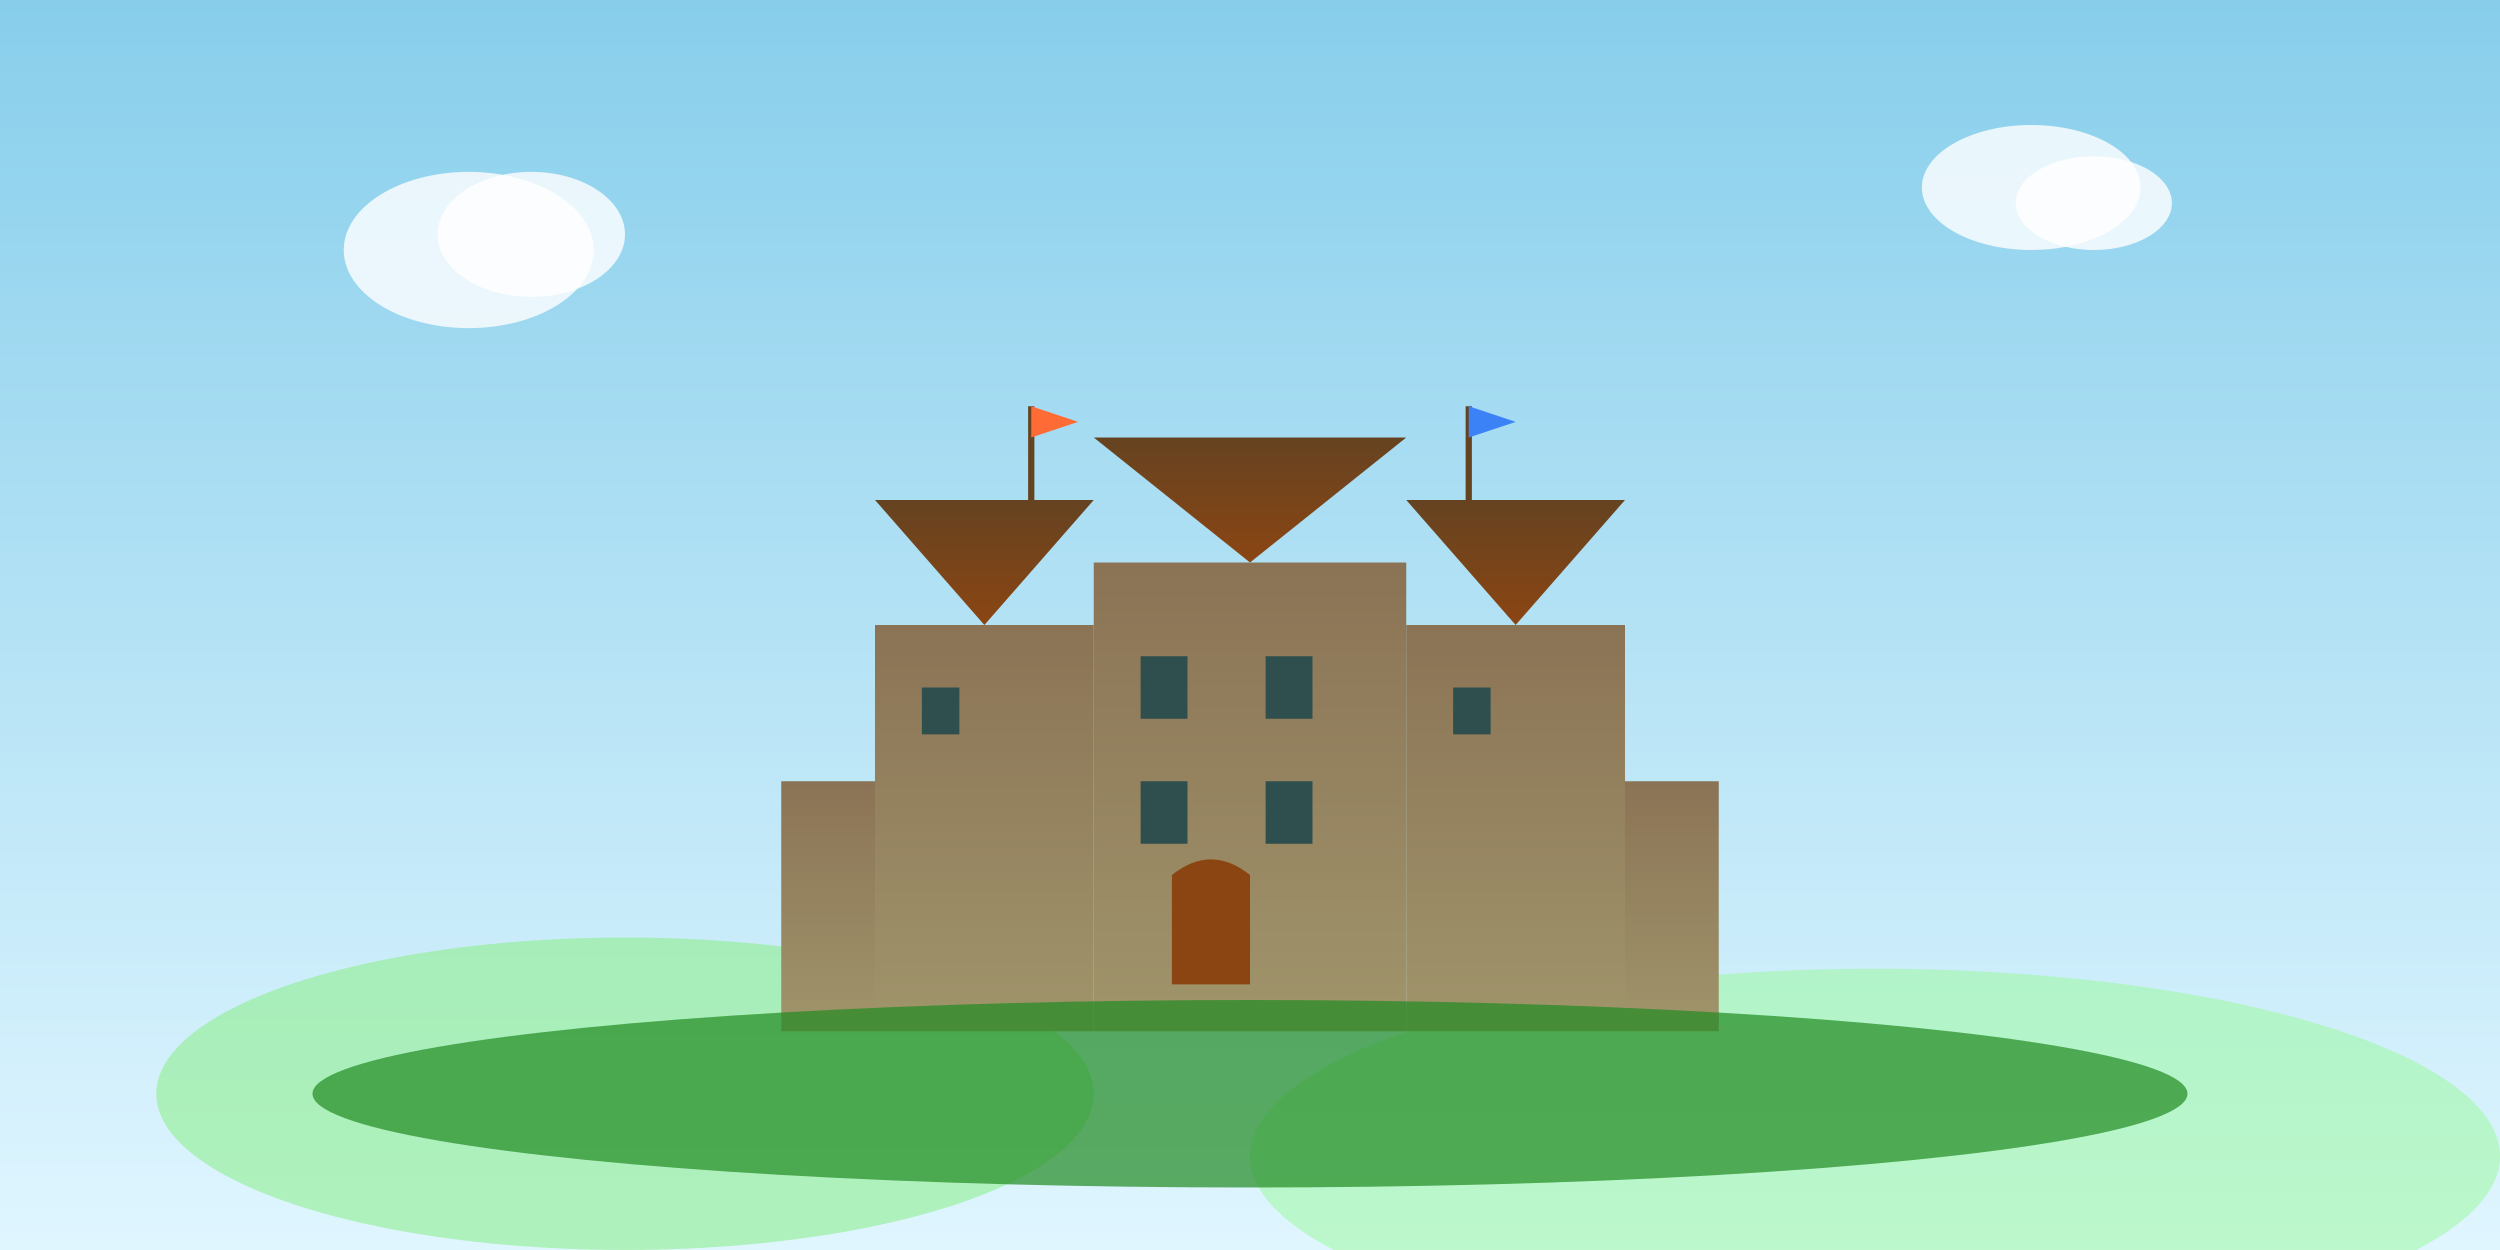 <svg width="800" height="400" viewBox="0 0 800 400" xmlns="http://www.w3.org/2000/svg">
  <rect x="0" y="0" width="800" height="400" fill="#333333" stroke="none"/>
  <defs>
    <linearGradient id="skyGradient" x1="0%" y1="0%" x2="0%" y2="100%">
      <stop offset="0%" style="stop-color:#87CEEB;stop-opacity:1" />
      <stop offset="100%" style="stop-color:#E0F6FF;stop-opacity:1" />
    </linearGradient>
    <linearGradient id="castleGradient" x1="0%" y1="0%" x2="0%" y2="100%">
      <stop offset="0%" style="stop-color:#8B7355;stop-opacity:1" />
      <stop offset="100%" style="stop-color:#A0956B;stop-opacity:1" />
    </linearGradient>
    <linearGradient id="roofGradient" x1="0%" y1="0%" x2="0%" y2="100%">
      <stop offset="0%" style="stop-color:#654321;stop-opacity:1" />
      <stop offset="100%" style="stop-color:#8B4513;stop-opacity:1" />
    </linearGradient>
  </defs>
  
  <!-- Sky background -->
  <rect width="800" height="400" fill="url(#skyGradient)"/>
  
  <!-- Hills in background -->
  <ellipse cx="200" cy="350" rx="150" ry="50" fill="#90EE90" opacity="0.6"/>
  <ellipse cx="600" cy="370" rx="200" ry="60" fill="#98FB98" opacity="0.5"/>
  
  <!-- Main castle structure -->
  <!-- Central keep -->
  <rect x="350" y="180" width="100" height="150" fill="url(#castleGradient)"/>
  
  <!-- Side towers -->
  <rect x="280" y="200" width="70" height="130" fill="url(#castleGradient)"/>
  <rect x="450" y="200" width="70" height="130" fill="url(#castleGradient)"/>
  
  <!-- Outer walls -->
  <rect x="250" y="250" width="30" height="80" fill="url(#castleGradient)"/>
  <rect x="520" y="250" width="30" height="80" fill="url(#castleGradient)"/>
  
  <!-- Tower roofs -->
  <polygon points="315,200 280,160 350,160" fill="url(#roofGradient)"/>
  <polygon points="485,200 450,160 520,160" fill="url(#roofGradient)"/>
  <polygon points="400,180 350,140 450,140" fill="url(#roofGradient)"/>
  
  <!-- Castle details -->
  <!-- Windows -->
  <rect x="365" y="210" width="15" height="20" fill="#2F4F4F"/>
  <rect x="405" y="210" width="15" height="20" fill="#2F4F4F"/>
  <rect x="365" y="250" width="15" height="20" fill="#2F4F4F"/>
  <rect x="405" y="250" width="15" height="20" fill="#2F4F4F"/>
  
  <!-- Tower windows -->
  <rect x="295" y="220" width="12" height="15" fill="#2F4F4F"/>
  <rect x="465" y="220" width="12" height="15" fill="#2F4F4F"/>
  
  <!-- Gate -->
  <rect x="375" y="280" width="25" height="35" fill="#8B4513"/>
  <path d="M 375 280 Q 387.5 270 400 280" fill="#8B4513"/>
  
  <!-- Flags -->
  <line x1="330" y1="160" x2="330" y2="130" stroke="#654321" stroke-width="2"/>
  <polygon points="330,130 330,140 345,135" fill="#FF6B35"/>
  
  <line x1="470" y1="160" x2="470" y2="130" stroke="#654321" stroke-width="2"/>
  <polygon points="470,130 470,140 485,135" fill="#3B82F6"/>
  
  <!-- Ground -->
  <ellipse cx="400" cy="350" rx="300" ry="30" fill="#228B22" opacity="0.7"/>
  
  <!-- Decorative clouds -->
  <ellipse cx="150" cy="80" rx="40" ry="25" fill="white" opacity="0.8"/>
  <ellipse cx="170" cy="75" rx="30" ry="20" fill="white" opacity="0.8"/>
  <ellipse cx="650" cy="60" rx="35" ry="20" fill="white" opacity="0.8"/>
  <ellipse cx="670" cy="65" rx="25" ry="15" fill="white" opacity="0.8"/>
</svg>
